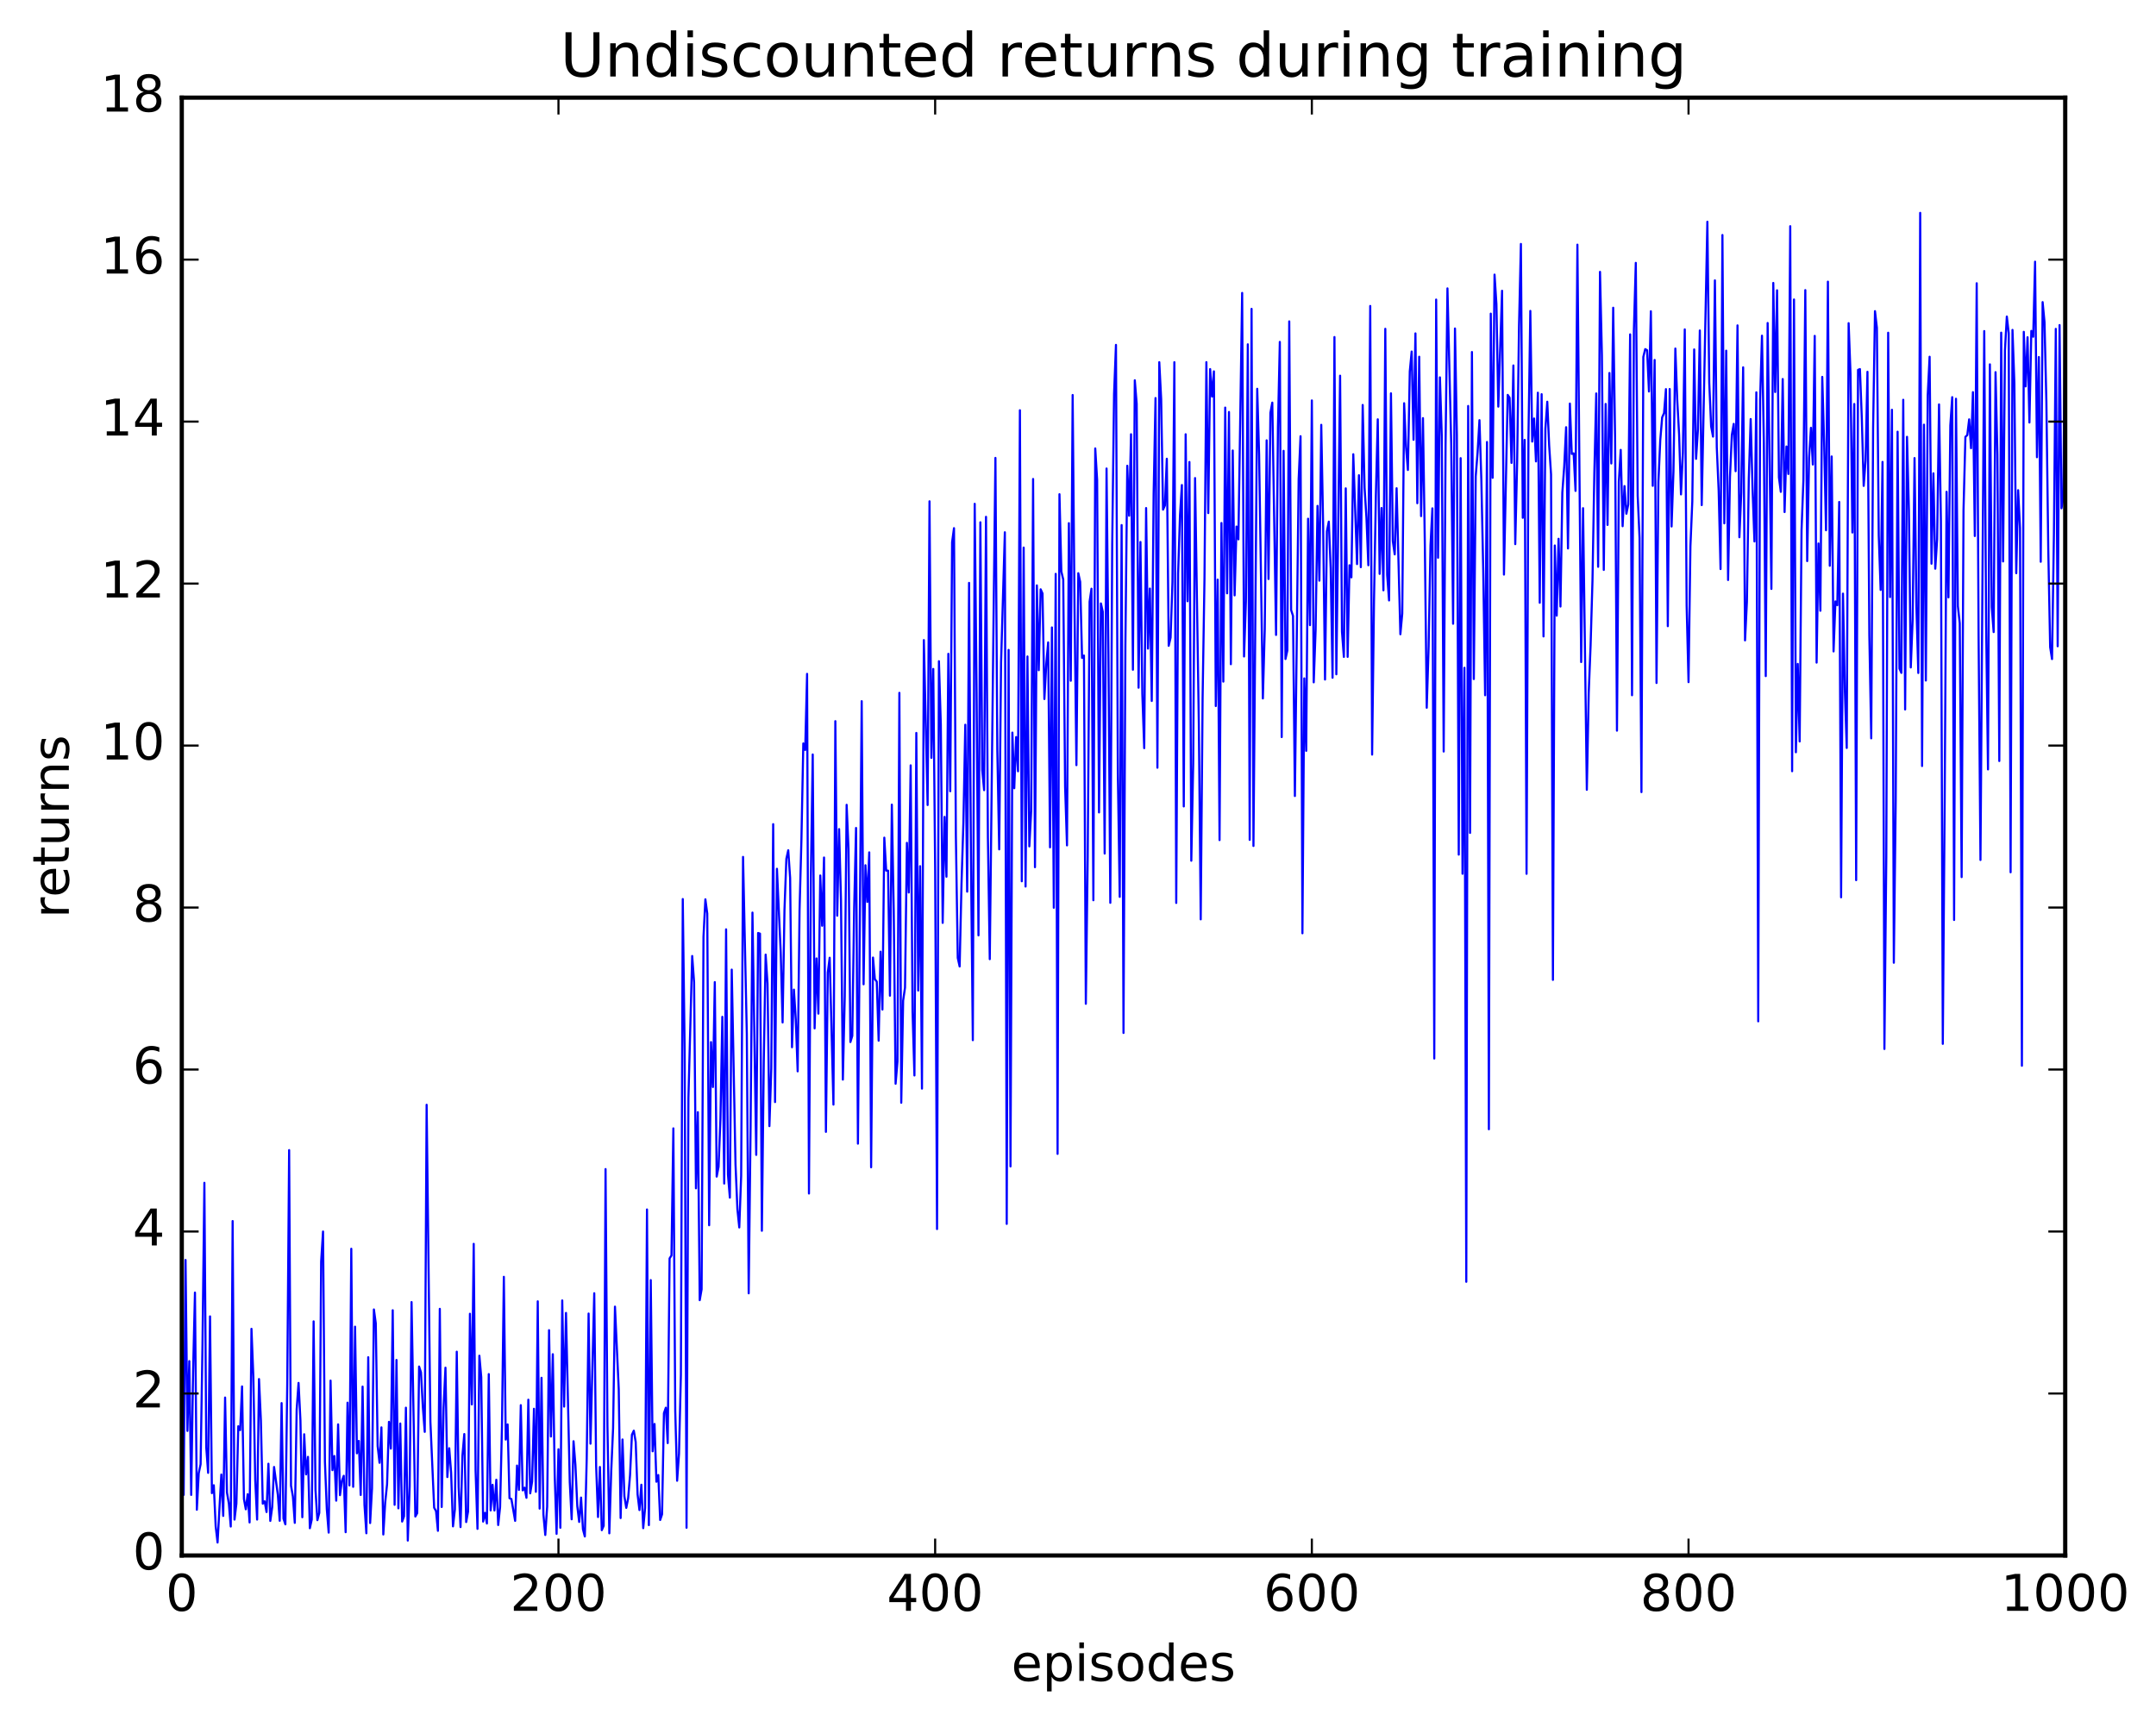 <?xml version="1.0" encoding="utf-8" standalone="no"?>
<!DOCTYPE svg PUBLIC "-//W3C//DTD SVG 1.1//EN"
  "http://www.w3.org/Graphics/SVG/1.1/DTD/svg11.dtd">
<!-- Created with matplotlib (http://matplotlib.org/) -->
<svg height="408pt" version="1.1" viewBox="0 0 511 408" width="511pt" xmlns="http://www.w3.org/2000/svg" xmlns:xlink="http://www.w3.org/1999/xlink">
 <defs>
  <style type="text/css">
*{stroke-linecap:butt;stroke-linejoin:round;stroke-miterlimit:100000;}
  </style>
 </defs>
 <g id="figure_1">
  <g id="patch_1">
   <path d="M 0 408.169 
L 511.954 408.169 
L 511.954 0 
L 0 0 
z
" style="fill:#ffffff;"/>
  </g>
  <g id="axes_1">
   <g id="patch_2">
    <path d="M 43.084 368.742 
L 489.484 368.742 
L 489.484 23.142 
L 43.084 23.142 
z
" style="fill:#ffffff;"/>
   </g>
   <g id="line2d_1">
    <path clip-path="url(#p4f09977ded)" d="M 43.53 354.31 
L 43.977 298.693 
L 44.423 339.217 
L 44.869 322.664 
L 45.316 354.385 
L 45.762 325.236 
L 46.209 306.419 
L 46.655 357.897 
L 47.101 349.248 
L 47.548 347.108 
L 47.994 318.725 
L 48.441 280.399 
L 48.887 343.127 
L 49.333 349.157 
L 49.78 312.063 
L 50.226 353.965 
L 50.673 352.096 
L 51.119 361.821 
L 51.565 365.672 
L 52.458 349.555 
L 52.905 359.363 
L 53.351 331.303 
L 53.797 353.816 
L 54.244 356.453 
L 54.69 361.881 
L 55.137 289.466 
L 55.583 360.235 
L 56.029 356.452 
L 56.476 338.11 
L 56.922 339.024 
L 57.369 328.664 
L 57.815 355.346 
L 58.261 357.794 
L 58.708 354.214 
L 59.154 360.911 
L 59.601 315.009 
L 60.047 326.412 
L 60.493 350.848 
L 60.94 360.228 
L 61.386 326.921 
L 61.833 336.712 
L 62.279 356.459 
L 62.725 355.895 
L 63.172 358.445 
L 63.618 346.995 
L 64.065 360.549 
L 64.511 357.306 
L 64.957 347.764 
L 65.85 354.344 
L 66.297 360.517 
L 66.743 332.62 
L 67.189 360.007 
L 67.636 361.359 
L 68.082 328.206 
L 68.529 272.644 
L 68.975 352.199 
L 69.421 354.747 
L 69.868 361.01 
L 70.314 334.144 
L 70.761 327.838 
L 71.207 336.74 
L 71.653 359.679 
L 72.1 340.009 
L 72.546 349.523 
L 72.993 345.365 
L 73.439 362.282 
L 73.885 360.231 
L 74.332 313.245 
L 74.778 353.201 
L 75.225 360.374 
L 75.671 358.652 
L 76.117 299.05 
L 76.564 291.947 
L 77.01 346.536 
L 77.457 357.769 
L 77.903 363.321 
L 78.349 327.282 
L 78.796 348.515 
L 79.242 345.158 
L 79.689 355.748 
L 80.135 337.662 
L 80.581 354.443 
L 81.028 351.054 
L 81.474 349.853 
L 81.921 363.223 
L 82.367 332.521 
L 82.813 352.136 
L 83.26 296.031 
L 83.706 352.468 
L 84.153 314.503 
L 84.599 344.521 
L 85.045 341.586 
L 85.492 354.396 
L 85.938 328.706 
L 86.385 356.741 
L 86.831 363.479 
L 87.277 321.747 
L 87.724 361.052 
L 88.17 352.849 
L 88.617 310.42 
L 89.063 313.682 
L 89.509 342.826 
L 89.956 346.771 
L 90.402 338.373 
L 90.849 363.766 
L 91.295 356.213 
L 91.741 351.854 
L 92.188 337.064 
L 92.634 343.402 
L 93.081 310.608 
L 93.527 356.733 
L 93.973 322.394 
L 94.42 357.567 
L 94.866 337.456 
L 95.313 360.701 
L 95.759 359.457 
L 96.205 333.709 
L 96.652 365.208 
L 97.098 352.323 
L 97.545 308.675 
L 98.437 359.51 
L 98.884 358.707 
L 99.33 323.95 
L 99.777 325.331 
L 100.223 333.622 
L 100.669 339.44 
L 101.116 261.899 
L 102.009 337.038 
L 102.901 357.422 
L 103.348 358.222 
L 103.794 362.897 
L 104.241 310.276 
L 104.687 357.248 
L 105.133 333.764 
L 105.58 324.221 
L 106.026 350.151 
L 106.473 343.319 
L 106.919 349.061 
L 107.365 361.843 
L 107.812 357.84 
L 108.258 320.436 
L 108.705 352.45 
L 109.151 362.011 
L 109.597 345.144 
L 110.044 339.954 
L 110.49 360.82 
L 110.937 358.341 
L 111.383 311.445 
L 111.829 332.926 
L 112.276 294.87 
L 112.722 348.63 
L 113.169 362.434 
L 113.615 321.386 
L 114.061 326.471 
L 114.508 360.709 
L 114.954 358.638 
L 115.401 361.16 
L 115.847 325.747 
L 116.293 358.058 
L 116.74 351.982 
L 117.186 358.076 
L 117.633 350.79 
L 118.079 361.523 
L 118.525 357.281 
L 118.972 338.238 
L 119.418 302.688 
L 119.865 341.265 
L 120.311 337.676 
L 120.757 355.169 
L 121.204 355.357 
L 122.097 360.536 
L 122.543 347.428 
L 122.989 353.199 
L 123.436 333.11 
L 123.882 353.303 
L 124.329 352.677 
L 124.775 355.07 
L 125.221 331.816 
L 125.668 354.013 
L 126.114 351.245 
L 126.561 333.965 
L 127.007 353.653 
L 127.453 308.494 
L 127.9 357.634 
L 128.346 326.621 
L 128.793 359.001 
L 129.239 363.884 
L 129.685 357.167 
L 130.132 315.332 
L 130.578 340.544 
L 131.025 321.031 
L 131.471 349.599 
L 131.917 363.62 
L 132.364 343.563 
L 132.81 362.174 
L 133.257 308.283 
L 133.703 333.45 
L 134.149 311.246 
L 135.042 351.346 
L 135.489 360.163 
L 135.935 341.659 
L 136.381 347.279 
L 136.828 357.068 
L 137.274 360.79 
L 137.721 355.015 
L 138.167 362.545 
L 138.613 364.238 
L 139.06 345.718 
L 139.506 311.392 
L 139.953 342.244 
L 140.845 306.574 
L 141.292 347.535 
L 141.738 359.626 
L 142.185 347.764 
L 142.631 362.747 
L 143.077 361.704 
L 143.524 277.144 
L 143.97 337.974 
L 144.417 363.49 
L 144.863 348.852 
L 145.309 338.623 
L 145.756 309.753 
L 146.649 329.319 
L 147.095 359.872 
L 147.541 341.244 
L 147.988 354.706 
L 148.434 357.455 
L 148.881 355.186 
L 149.327 349.713 
L 149.773 340.126 
L 150.22 339.16 
L 150.666 341.836 
L 151.113 354.257 
L 151.559 357.976 
L 152.005 351.974 
L 152.452 362.268 
L 152.898 357.452 
L 153.345 286.717 
L 153.791 361.547 
L 154.237 303.461 
L 154.684 344.041 
L 155.13 337.566 
L 155.577 351.259 
L 156.023 349.673 
L 156.469 360.328 
L 156.916 358.984 
L 157.362 335.008 
L 157.809 333.712 
L 158.255 342.101 
L 158.701 298.327 
L 159.148 297.612 
L 159.594 267.493 
L 160.041 334.462 
L 160.487 351.028 
L 160.933 344.625 
L 161.38 325.936 
L 161.826 213.128 
L 162.273 249.186 
L 162.719 362.171 
L 163.165 260.188 
L 164.058 226.63 
L 164.505 232.827 
L 164.951 281.701 
L 165.397 263.651 
L 165.844 308.219 
L 166.29 305.639 
L 166.737 222.083 
L 167.183 213.193 
L 167.629 216.576 
L 168.076 290.458 
L 168.522 247.041 
L 168.969 257.686 
L 169.415 232.82 
L 169.861 278.926 
L 170.308 276.606 
L 170.754 265.25 
L 171.201 241.048 
L 171.647 280.571 
L 172.093 220.309 
L 172.54 278.508 
L 172.986 283.909 
L 173.433 229.858 
L 174.325 276.009 
L 174.772 286.642 
L 175.218 290.983 
L 175.665 278.738 
L 176.111 203.137 
L 177.004 245.106 
L 177.45 306.594 
L 177.897 267.323 
L 178.343 216.34 
L 179.236 273.779 
L 179.682 221.177 
L 180.129 221.332 
L 180.575 291.769 
L 181.021 251.724 
L 181.468 226.303 
L 181.914 233.178 
L 182.361 266.958 
L 182.807 253.275 
L 183.253 195.375 
L 183.7 261.254 
L 184.146 205.956 
L 185.039 225.697 
L 185.485 242.386 
L 185.932 215.713 
L 186.378 203.584 
L 186.825 201.562 
L 187.271 208.141 
L 187.717 248.259 
L 188.164 234.598 
L 188.61 241.748 
L 189.057 253.973 
L 189.503 215.879 
L 189.949 198.986 
L 190.396 176.243 
L 190.842 177.783 
L 191.289 159.75 
L 191.735 282.938 
L 192.181 208.189 
L 192.628 178.857 
L 193.074 243.785 
L 193.521 227.205 
L 193.967 240.292 
L 194.413 207.547 
L 194.86 219.459 
L 195.306 203.282 
L 195.753 268.318 
L 196.199 230.548 
L 196.645 227.041 
L 197.538 261.857 
L 197.985 170.96 
L 198.431 217.075 
L 198.877 196.547 
L 199.324 213.343 
L 199.77 255.93 
L 200.217 236.173 
L 200.663 190.791 
L 201.109 201.243 
L 201.556 247.03 
L 202.002 245.561 
L 202.449 215.247 
L 202.895 196.275 
L 203.341 271.116 
L 204.234 166.224 
L 204.681 233.337 
L 205.127 205.116 
L 205.573 213.815 
L 206.02 202.061 
L 206.466 276.713 
L 206.913 226.999 
L 207.359 232.126 
L 207.805 232.706 
L 208.252 246.701 
L 208.698 225.606 
L 209.145 239.328 
L 209.591 198.575 
L 210.037 206.38 
L 210.484 206.397 
L 210.93 236.037 
L 211.377 190.749 
L 211.823 215.731 
L 212.269 256.912 
L 212.716 251.609 
L 213.162 164.249 
L 213.609 261.419 
L 214.055 237.22 
L 214.501 234.119 
L 214.948 199.808 
L 215.394 211.576 
L 215.841 181.433 
L 216.287 239.799 
L 216.733 254.951 
L 217.18 173.751 
L 217.626 234.811 
L 218.073 205.334 
L 218.519 258.067 
L 218.965 151.741 
L 219.858 190.842 
L 220.305 118.841 
L 220.751 179.66 
L 221.197 158.58 
L 221.644 206.08 
L 222.09 291.359 
L 222.537 156.747 
L 222.983 171.747 
L 223.429 218.777 
L 223.876 193.655 
L 224.322 207.83 
L 224.769 154.995 
L 225.215 187.572 
L 225.661 128.529 
L 226.108 125.206 
L 226.554 198.149 
L 227.001 227.087 
L 227.447 229.111 
L 227.893 209.398 
L 228.34 194.965 
L 228.786 171.807 
L 229.233 211.374 
L 229.679 138.179 
L 230.125 203.006 
L 230.572 246.582 
L 231.018 119.436 
L 231.465 164.161 
L 231.911 221.74 
L 232.357 123.817 
L 232.804 182.541 
L 233.25 187.317 
L 233.697 122.517 
L 234.143 198.452 
L 234.589 227.378 
L 235.482 146.795 
L 235.929 108.552 
L 236.375 177.724 
L 236.821 201.351 
L 237.268 157.038 
L 238.161 126.182 
L 238.607 290.139 
L 239.053 154.066 
L 239.5 276.515 
L 239.946 173.67 
L 240.393 186.862 
L 240.839 174.73 
L 241.285 182.84 
L 241.732 97.255 
L 242.178 208.917 
L 242.625 129.812 
L 243.071 210.162 
L 243.517 155.622 
L 243.964 200.645 
L 244.41 192.182 
L 244.857 113.547 
L 245.303 205.576 
L 245.749 138.776 
L 246.196 158.883 
L 246.642 139.699 
L 247.089 140.693 
L 247.535 165.711 
L 247.981 157.426 
L 248.428 152.287 
L 248.874 200.87 
L 249.321 148.74 
L 249.767 215.192 
L 250.213 136.041 
L 250.66 273.538 
L 251.106 117.159 
L 251.553 135.479 
L 251.999 137.371 
L 252.445 186.495 
L 252.892 200.405 
L 253.338 124.022 
L 253.785 161.378 
L 254.231 93.638 
L 254.677 144.035 
L 255.124 181.385 
L 255.57 135.882 
L 256.017 137.929 
L 256.463 155.963 
L 256.909 155.404 
L 257.356 237.959 
L 257.802 203.089 
L 258.249 142.651 
L 258.695 139.555 
L 259.141 213.412 
L 259.588 106.311 
L 260.034 113.798 
L 260.481 192.594 
L 260.927 143.05 
L 261.373 145.022 
L 261.82 202.34 
L 262.266 111.067 
L 262.713 154.951 
L 263.159 214.018 
L 263.605 129.138 
L 264.052 93.327 
L 264.498 81.758 
L 264.945 183.439 
L 265.391 212.606 
L 265.837 124.474 
L 266.284 244.872 
L 266.73 153.097 
L 267.177 110.415 
L 267.623 122.259 
L 268.069 102.941 
L 268.516 158.767 
L 268.962 90.148 
L 269.409 95.702 
L 269.855 163.024 
L 270.301 128.488 
L 270.748 164.472 
L 271.194 177.357 
L 271.641 120.438 
L 272.087 153.76 
L 272.533 139.522 
L 272.98 166.167 
L 273.426 117.097 
L 273.873 94.362 
L 274.319 181.994 
L 274.765 85.856 
L 275.212 94.628 
L 275.658 120.811 
L 276.105 119.809 
L 276.551 108.75 
L 276.997 153.093 
L 277.444 151.154 
L 277.89 137.954 
L 278.337 85.86 
L 278.783 214.052 
L 279.229 135.928 
L 279.676 122.136 
L 280.122 114.981 
L 280.569 191.171 
L 281.015 102.946 
L 281.461 142.527 
L 281.908 109.519 
L 282.354 204.045 
L 282.801 181.068 
L 283.247 113.332 
L 284.14 171.508 
L 284.586 217.94 
L 285.033 165.452 
L 285.479 137.077 
L 285.925 85.853 
L 286.372 121.635 
L 286.818 87.495 
L 287.265 94.012 
L 287.711 88.035 
L 288.157 167.374 
L 288.604 137.407 
L 289.05 199.154 
L 289.497 123.986 
L 289.943 161.583 
L 290.389 96.625 
L 290.836 140.655 
L 291.282 97.668 
L 291.729 157.454 
L 292.175 106.797 
L 292.621 141.138 
L 293.068 124.818 
L 293.514 127.863 
L 294.407 69.44 
L 294.853 155.624 
L 295.3 142.468 
L 295.746 81.626 
L 296.193 199.103 
L 296.639 73.215 
L 297.085 200.546 
L 297.978 92.168 
L 298.425 107.781 
L 299.317 165.576 
L 299.764 149.122 
L 300.21 104.385 
L 300.657 137.262 
L 301.103 97.867 
L 301.549 95.445 
L 302.442 150.518 
L 302.889 101.325 
L 303.335 81.055 
L 303.781 174.73 
L 304.228 106.876 
L 304.674 156.229 
L 305.121 154.192 
L 305.567 76.187 
L 306.013 144.617 
L 306.46 146.01 
L 306.906 188.704 
L 307.799 113.548 
L 308.245 103.408 
L 308.692 221.245 
L 309.138 160.817 
L 309.585 177.995 
L 310.031 122.971 
L 310.477 148.2 
L 310.924 94.926 
L 311.37 161.754 
L 311.817 149.32 
L 312.263 119.928 
L 312.709 137.653 
L 313.156 100.712 
L 313.602 124.742 
L 314.049 161.089 
L 314.495 125.941 
L 314.941 123.658 
L 315.388 134.688 
L 315.834 160.664 
L 316.281 79.899 
L 316.727 159.848 
L 317.62 89.063 
L 318.066 149.75 
L 318.513 155.725 
L 318.959 115.767 
L 319.405 155.715 
L 319.852 133.994 
L 320.298 136.87 
L 320.745 107.68 
L 321.637 133.723 
L 322.084 112.659 
L 322.53 134.452 
L 322.977 96.002 
L 323.423 115.652 
L 323.869 122.784 
L 324.316 133.998 
L 324.762 72.532 
L 325.209 178.884 
L 325.655 142.507 
L 326.101 117.363 
L 326.548 99.405 
L 326.994 136.044 
L 327.441 120.431 
L 327.887 139.937 
L 328.333 77.947 
L 328.78 136.311 
L 329.226 142.341 
L 329.673 93.245 
L 330.119 128.286 
L 330.565 131.423 
L 331.012 115.742 
L 331.905 150.358 
L 332.351 145.465 
L 332.797 95.587 
L 333.244 105.962 
L 333.69 111.411 
L 334.137 88.051 
L 334.583 83.337 
L 335.029 104.258 
L 335.476 79.035 
L 335.922 119.292 
L 336.369 84.567 
L 336.815 122.346 
L 337.261 99.117 
L 337.708 129.232 
L 338.154 167.777 
L 338.601 153.336 
L 339.047 129.329 
L 339.493 120.509 
L 339.94 250.933 
L 340.386 71.018 
L 340.833 132.217 
L 341.279 89.459 
L 341.725 103.519 
L 342.172 178.156 
L 342.618 105.432 
L 343.065 68.366 
L 343.957 105.222 
L 344.404 147.866 
L 344.85 77.875 
L 345.297 103.068 
L 345.743 202.597 
L 346.189 108.612 
L 346.636 207.134 
L 347.082 158.305 
L 347.529 303.864 
L 347.975 96.24 
L 348.421 197.449 
L 348.868 83.45 
L 349.314 160.978 
L 349.761 112.931 
L 350.207 107.288 
L 350.653 99.603 
L 351.1 113.825 
L 351.546 135.213 
L 351.993 164.815 
L 352.439 104.777 
L 352.885 267.7 
L 353.332 74.353 
L 353.778 113.26 
L 354.225 65.102 
L 354.671 72.094 
L 355.117 96.397 
L 356.01 68.93 
L 356.457 136.21 
L 357.349 93.614 
L 357.796 94.294 
L 358.242 109.736 
L 358.689 86.638 
L 359.135 128.993 
L 359.581 109.651 
L 360.028 77.275 
L 360.474 57.832 
L 360.921 122.749 
L 361.367 104.283 
L 361.813 207.148 
L 362.26 103.975 
L 362.706 73.704 
L 363.153 104.681 
L 363.599 99.207 
L 364.045 109.381 
L 364.492 93.097 
L 364.938 142.885 
L 365.385 93.447 
L 365.831 150.873 
L 366.277 101.675 
L 366.724 95.235 
L 367.17 105.575 
L 367.617 112.462 
L 368.063 232.292 
L 368.509 129.316 
L 368.956 145.943 
L 369.402 127.726 
L 369.849 143.785 
L 370.295 116.749 
L 370.741 110.537 
L 371.188 101.275 
L 371.634 130.018 
L 372.081 95.67 
L 372.527 107.61 
L 372.973 107.467 
L 373.42 116.372 
L 373.866 58 
L 374.759 156.944 
L 375.205 120.469 
L 376.098 187.228 
L 376.545 164.302 
L 376.991 153.016 
L 377.437 137.682 
L 377.884 111.924 
L 378.33 93.271 
L 378.777 134.367 
L 379.223 64.448 
L 379.669 84.149 
L 380.116 135.1 
L 380.562 95.761 
L 381.009 124.437 
L 381.455 88.424 
L 381.901 109.872 
L 382.348 72.954 
L 382.794 103.884 
L 383.241 173.213 
L 383.687 114.207 
L 384.133 106.65 
L 384.58 124.742 
L 385.026 115.229 
L 385.473 121.784 
L 385.919 119.586 
L 386.365 79.268 
L 386.812 164.813 
L 387.258 78.174 
L 387.705 62.318 
L 388.151 117.48 
L 388.597 127.562 
L 389.044 187.78 
L 389.49 84.609 
L 389.937 82.762 
L 390.383 83.025 
L 390.829 92.812 
L 391.276 73.79 
L 391.722 115.171 
L 392.169 85.33 
L 392.615 161.905 
L 393.061 114.254 
L 393.508 104.271 
L 393.954 98.951 
L 394.401 97.923 
L 394.847 92.247 
L 395.293 148.44 
L 395.74 92.217 
L 396.186 124.809 
L 396.633 111.695 
L 397.079 82.629 
L 397.525 94.791 
L 397.972 103.066 
L 398.418 117.2 
L 398.865 107.281 
L 399.311 78.086 
L 399.757 143.602 
L 400.204 161.705 
L 400.65 129.513 
L 401.097 118.894 
L 401.543 82.837 
L 401.989 108.773 
L 402.436 101.846 
L 402.882 78.342 
L 403.329 119.739 
L 404.668 52.565 
L 405.114 90.74 
L 405.561 101.087 
L 406.007 103.505 
L 406.453 66.466 
L 406.9 106.018 
L 407.346 116.306 
L 407.793 134.899 
L 408.239 55.711 
L 408.685 124.063 
L 409.132 83.132 
L 409.578 137.494 
L 410.025 113.076 
L 410.471 103.106 
L 410.917 100.481 
L 411.364 111.701 
L 411.81 77.136 
L 412.257 127.361 
L 412.703 116.837 
L 413.149 87.081 
L 413.596 151.806 
L 414.042 142.653 
L 414.489 113.344 
L 414.935 99.336 
L 415.381 115.962 
L 415.828 128.357 
L 416.274 93.004 
L 416.721 242.119 
L 417.167 94.762 
L 417.613 79.579 
L 418.06 105.084 
L 418.506 160.278 
L 418.953 76.57 
L 419.845 139.61 
L 420.292 67.076 
L 420.738 92.929 
L 421.185 68.818 
L 421.631 113.155 
L 422.077 116.599 
L 422.524 89.853 
L 422.97 121.387 
L 423.417 105.851 
L 423.863 112.363 
L 424.309 53.623 
L 424.756 182.826 
L 425.202 70.996 
L 425.649 178.332 
L 426.095 157.392 
L 426.541 175.773 
L 426.988 125.718 
L 427.434 113.784 
L 427.881 68.771 
L 428.327 133.014 
L 428.773 108.497 
L 429.22 101.419 
L 429.666 110.118 
L 430.113 79.626 
L 430.559 157.079 
L 431.005 128.835 
L 431.452 144.786 
L 431.898 89.347 
L 432.345 104.948 
L 432.791 125.701 
L 433.237 66.771 
L 433.684 134.121 
L 434.13 108.21 
L 434.577 154.426 
L 435.023 142.568 
L 435.469 143.478 
L 435.916 118.996 
L 436.362 212.715 
L 436.809 140.724 
L 437.255 163.662 
L 437.701 177.311 
L 438.148 76.613 
L 438.594 88.549 
L 439.041 126.237 
L 439.487 95.767 
L 439.933 208.651 
L 440.38 87.681 
L 440.826 87.496 
L 441.273 99.192 
L 441.719 115.185 
L 442.165 109.193 
L 442.612 88.137 
L 443.058 150.633 
L 443.505 175.03 
L 443.951 101.413 
L 444.397 73.76 
L 444.844 77.678 
L 445.29 126.944 
L 445.737 139.851 
L 446.183 109.505 
L 446.629 248.67 
L 447.076 203.194 
L 447.522 78.879 
L 447.969 141.547 
L 448.415 97.141 
L 448.861 228.227 
L 449.308 189.828 
L 449.754 102.342 
L 450.201 158.489 
L 450.647 159.516 
L 451.093 94.772 
L 451.54 168.187 
L 451.986 103.554 
L 452.433 120.911 
L 452.879 158.223 
L 453.325 146.846 
L 453.772 108.591 
L 454.218 143.883 
L 454.665 159.537 
L 455.111 50.459 
L 455.557 181.593 
L 456.004 100.672 
L 456.45 161.323 
L 456.897 93.704 
L 457.343 84.572 
L 457.789 133.632 
L 458.236 112.206 
L 458.682 134.814 
L 459.129 127.831 
L 459.575 95.87 
L 460.021 123.579 
L 460.468 247.457 
L 460.914 189.925 
L 461.361 116.588 
L 461.807 141.62 
L 462.253 100.853 
L 462.7 94.149 
L 463.146 218.089 
L 463.593 94.53 
L 464.039 143.679 
L 464.485 147.747 
L 464.932 207.925 
L 465.378 120.929 
L 465.825 103.563 
L 466.271 103.15 
L 466.717 99.411 
L 467.164 106.256 
L 467.61 92.964 
L 468.057 127.072 
L 468.503 67.148 
L 468.949 150.657 
L 469.396 203.866 
L 470.289 78.484 
L 470.735 147.999 
L 471.181 182.394 
L 471.628 86.373 
L 472.074 143.918 
L 472.521 149.842 
L 472.967 88.223 
L 473.413 107.736 
L 473.86 180.408 
L 474.306 78.862 
L 474.753 133.099 
L 475.199 83.042 
L 475.645 75.04 
L 476.092 78.972 
L 476.538 206.783 
L 476.985 78.208 
L 477.431 90.811 
L 477.877 135.884 
L 478.324 116.204 
L 478.77 125.22 
L 479.217 252.645 
L 479.663 78.665 
L 480.109 91.601 
L 480.556 79.951 
L 481.002 100.161 
L 481.449 78.444 
L 481.895 79.831 
L 482.341 62.038 
L 482.788 108.39 
L 483.234 84.639 
L 483.681 133.172 
L 484.127 71.618 
L 484.573 76.322 
L 485.02 95.265 
L 485.466 130.105 
L 485.913 153.413 
L 486.359 156.24 
L 486.805 126.645 
L 487.252 77.962 
L 487.698 153.201 
L 488.145 77.063 
L 488.591 120.498 
L 489.037 118.15 
L 489.484 65.891 
L 489.484 65.891 
" style="fill:none;stroke:#0000ff;stroke-linecap:square;stroke-width:0.5;"/>
   </g>
   <g id="line2d_2">
    <path clip-path="url(#p4f09977ded)" d="M 489.484 368.742 
L 489.484 23.142 
" style="fill:none;stroke:#008000;stroke-dasharray:1,3;stroke-dashoffset:0.0;stroke-width:0.5;"/>
   </g>
   <g id="patch_3">
    <path d="M 43.084 23.142 
L 489.484 23.142 
" style="fill:none;stroke:#000000;stroke-linecap:square;stroke-linejoin:miter;"/>
   </g>
   <g id="patch_4">
    <path d="M 43.084 368.742 
L 43.084 23.142 
" style="fill:none;stroke:#000000;stroke-linecap:square;stroke-linejoin:miter;"/>
   </g>
   <g id="patch_5">
    <path d="M 489.484 368.742 
L 489.484 23.142 
" style="fill:none;stroke:#000000;stroke-linecap:square;stroke-linejoin:miter;"/>
   </g>
   <g id="patch_6">
    <path d="M 43.084 368.742 
L 489.484 368.742 
" style="fill:none;stroke:#000000;stroke-linecap:square;stroke-linejoin:miter;"/>
   </g>
   <g id="matplotlib.axis_1">
    <g id="xtick_1">
     <g id="line2d_3">
      <defs>
       <path d="M 0 0 
L 0 -4 
" id="m16afceb8d8" style="stroke:#000000;stroke-width:0.5;"/>
      </defs>
      <g>
       <use style="stroke:#000000;stroke-width:0.5;" x="43.084" xlink:href="#m16afceb8d8" y="368.742"/>
      </g>
     </g>
     <g id="line2d_4">
      <defs>
       <path d="M 0 0 
L 0 4 
" id="medf5805bbc" style="stroke:#000000;stroke-width:0.5;"/>
      </defs>
      <g>
       <use style="stroke:#000000;stroke-width:0.5;" x="43.084" xlink:href="#medf5805bbc" y="23.142"/>
      </g>
     </g>
     <g id="text_1">
      <!-- 0 -->
      <defs>
       <path d="M 31.781 66.406 
Q 24.172 66.406 20.328 58.906 
Q 16.5 51.422 16.5 36.375 
Q 16.5 21.391 20.328 13.891 
Q 24.172 6.391 31.781 6.391 
Q 39.453 6.391 43.281 13.891 
Q 47.125 21.391 47.125 36.375 
Q 47.125 51.422 43.281 58.906 
Q 39.453 66.406 31.781 66.406 
M 31.781 74.219 
Q 44.047 74.219 50.516 64.516 
Q 56.984 54.828 56.984 36.375 
Q 56.984 17.969 50.516 8.266 
Q 44.047 -1.422 31.781 -1.422 
Q 19.531 -1.422 13.062 8.266 
Q 6.594 17.969 6.594 36.375 
Q 6.594 54.828 13.062 64.516 
Q 19.531 74.219 31.781 74.219 
" id="BitstreamVeraSans-Roman-30"/>
      </defs>
      <g transform="translate(39.266 381.86)scale(0.12 -0.12)">
       <use xlink:href="#BitstreamVeraSans-Roman-30"/>
      </g>
     </g>
    </g>
    <g id="xtick_2">
     <g id="line2d_5">
      <g>
       <use style="stroke:#000000;stroke-width:0.5;" x="132.364" xlink:href="#m16afceb8d8" y="368.742"/>
      </g>
     </g>
     <g id="line2d_6">
      <g>
       <use style="stroke:#000000;stroke-width:0.5;" x="132.364" xlink:href="#medf5805bbc" y="23.142"/>
      </g>
     </g>
     <g id="text_2">
      <!-- 200 -->
      <defs>
       <path d="M 19.188 8.297 
L 53.609 8.297 
L 53.609 0 
L 7.328 0 
L 7.328 8.297 
Q 12.938 14.109 22.625 23.891 
Q 32.328 33.688 34.812 36.531 
Q 39.547 41.844 41.422 45.531 
Q 43.312 49.219 43.312 52.781 
Q 43.312 58.594 39.234 62.25 
Q 35.156 65.922 28.609 65.922 
Q 23.969 65.922 18.812 64.312 
Q 13.672 62.703 7.812 59.422 
L 7.812 69.391 
Q 13.766 71.781 18.938 73 
Q 24.125 74.219 28.422 74.219 
Q 39.75 74.219 46.484 68.547 
Q 53.219 62.891 53.219 53.422 
Q 53.219 48.922 51.531 44.891 
Q 49.859 40.875 45.406 35.406 
Q 44.188 33.984 37.641 27.219 
Q 31.109 20.453 19.188 8.297 
" id="BitstreamVeraSans-Roman-32"/>
      </defs>
      <g transform="translate(120.911 381.86)scale(0.12 -0.12)">
       <use xlink:href="#BitstreamVeraSans-Roman-32"/>
       <use x="63.623" xlink:href="#BitstreamVeraSans-Roman-30"/>
       <use x="127.246" xlink:href="#BitstreamVeraSans-Roman-30"/>
      </g>
     </g>
    </g>
    <g id="xtick_3">
     <g id="line2d_7">
      <g>
       <use style="stroke:#000000;stroke-width:0.5;" x="221.644" xlink:href="#m16afceb8d8" y="368.742"/>
      </g>
     </g>
     <g id="line2d_8">
      <g>
       <use style="stroke:#000000;stroke-width:0.5;" x="221.644" xlink:href="#medf5805bbc" y="23.142"/>
      </g>
     </g>
     <g id="text_3">
      <!-- 400 -->
      <defs>
       <path d="M 37.797 64.312 
L 12.891 25.391 
L 37.797 25.391 
z
M 35.203 72.906 
L 47.609 72.906 
L 47.609 25.391 
L 58.016 25.391 
L 58.016 17.188 
L 47.609 17.188 
L 47.609 0 
L 37.797 0 
L 37.797 17.188 
L 4.891 17.188 
L 4.891 26.703 
z
" id="BitstreamVeraSans-Roman-34"/>
      </defs>
      <g transform="translate(210.191 381.86)scale(0.12 -0.12)">
       <use xlink:href="#BitstreamVeraSans-Roman-34"/>
       <use x="63.623" xlink:href="#BitstreamVeraSans-Roman-30"/>
       <use x="127.246" xlink:href="#BitstreamVeraSans-Roman-30"/>
      </g>
     </g>
    </g>
    <g id="xtick_4">
     <g id="line2d_9">
      <g>
       <use style="stroke:#000000;stroke-width:0.5;" x="310.924" xlink:href="#m16afceb8d8" y="368.742"/>
      </g>
     </g>
     <g id="line2d_10">
      <g>
       <use style="stroke:#000000;stroke-width:0.5;" x="310.924" xlink:href="#medf5805bbc" y="23.142"/>
      </g>
     </g>
     <g id="text_4">
      <!-- 600 -->
      <defs>
       <path d="M 33.016 40.375 
Q 26.375 40.375 22.484 35.828 
Q 18.609 31.297 18.609 23.391 
Q 18.609 15.531 22.484 10.953 
Q 26.375 6.391 33.016 6.391 
Q 39.656 6.391 43.531 10.953 
Q 47.406 15.531 47.406 23.391 
Q 47.406 31.297 43.531 35.828 
Q 39.656 40.375 33.016 40.375 
M 52.594 71.297 
L 52.594 62.312 
Q 48.875 64.062 45.094 64.984 
Q 41.312 65.922 37.594 65.922 
Q 27.828 65.922 22.672 59.328 
Q 17.531 52.734 16.797 39.406 
Q 19.672 43.656 24.016 45.922 
Q 28.375 48.188 33.594 48.188 
Q 44.578 48.188 50.953 41.516 
Q 57.328 34.859 57.328 23.391 
Q 57.328 12.156 50.688 5.359 
Q 44.047 -1.422 33.016 -1.422 
Q 20.359 -1.422 13.672 8.266 
Q 6.984 17.969 6.984 36.375 
Q 6.984 53.656 15.188 63.938 
Q 23.391 74.219 37.203 74.219 
Q 40.922 74.219 44.703 73.484 
Q 48.484 72.75 52.594 71.297 
" id="BitstreamVeraSans-Roman-36"/>
      </defs>
      <g transform="translate(299.471 381.86)scale(0.12 -0.12)">
       <use xlink:href="#BitstreamVeraSans-Roman-36"/>
       <use x="63.623" xlink:href="#BitstreamVeraSans-Roman-30"/>
       <use x="127.246" xlink:href="#BitstreamVeraSans-Roman-30"/>
      </g>
     </g>
    </g>
    <g id="xtick_5">
     <g id="line2d_11">
      <g>
       <use style="stroke:#000000;stroke-width:0.5;" x="400.204" xlink:href="#m16afceb8d8" y="368.742"/>
      </g>
     </g>
     <g id="line2d_12">
      <g>
       <use style="stroke:#000000;stroke-width:0.5;" x="400.204" xlink:href="#medf5805bbc" y="23.142"/>
      </g>
     </g>
     <g id="text_5">
      <!-- 800 -->
      <defs>
       <path d="M 31.781 34.625 
Q 24.75 34.625 20.719 30.859 
Q 16.703 27.094 16.703 20.516 
Q 16.703 13.922 20.719 10.156 
Q 24.75 6.391 31.781 6.391 
Q 38.812 6.391 42.859 10.172 
Q 46.922 13.969 46.922 20.516 
Q 46.922 27.094 42.891 30.859 
Q 38.875 34.625 31.781 34.625 
M 21.922 38.812 
Q 15.578 40.375 12.031 44.719 
Q 8.5 49.078 8.5 55.328 
Q 8.5 64.062 14.719 69.141 
Q 20.953 74.219 31.781 74.219 
Q 42.672 74.219 48.875 69.141 
Q 55.078 64.062 55.078 55.328 
Q 55.078 49.078 51.531 44.719 
Q 48 40.375 41.703 38.812 
Q 48.828 37.156 52.797 32.312 
Q 56.781 27.484 56.781 20.516 
Q 56.781 9.906 50.312 4.234 
Q 43.844 -1.422 31.781 -1.422 
Q 19.734 -1.422 13.25 4.234 
Q 6.781 9.906 6.781 20.516 
Q 6.781 27.484 10.781 32.312 
Q 14.797 37.156 21.922 38.812 
M 18.312 54.391 
Q 18.312 48.734 21.844 45.562 
Q 25.391 42.391 31.781 42.391 
Q 38.141 42.391 41.719 45.562 
Q 45.312 48.734 45.312 54.391 
Q 45.312 60.062 41.719 63.234 
Q 38.141 66.406 31.781 66.406 
Q 25.391 66.406 21.844 63.234 
Q 18.312 60.062 18.312 54.391 
" id="BitstreamVeraSans-Roman-38"/>
      </defs>
      <g transform="translate(388.751 381.86)scale(0.12 -0.12)">
       <use xlink:href="#BitstreamVeraSans-Roman-38"/>
       <use x="63.623" xlink:href="#BitstreamVeraSans-Roman-30"/>
       <use x="127.246" xlink:href="#BitstreamVeraSans-Roman-30"/>
      </g>
     </g>
    </g>
    <g id="xtick_6">
     <g id="line2d_13">
      <g>
       <use style="stroke:#000000;stroke-width:0.5;" x="489.484" xlink:href="#m16afceb8d8" y="368.742"/>
      </g>
     </g>
     <g id="line2d_14">
      <g>
       <use style="stroke:#000000;stroke-width:0.5;" x="489.484" xlink:href="#medf5805bbc" y="23.142"/>
      </g>
     </g>
     <g id="text_6">
      <!-- 1000 -->
      <defs>
       <path d="M 12.406 8.297 
L 28.516 8.297 
L 28.516 63.922 
L 10.984 60.406 
L 10.984 69.391 
L 28.422 72.906 
L 38.281 72.906 
L 38.281 8.297 
L 54.391 8.297 
L 54.391 0 
L 12.406 0 
z
" id="BitstreamVeraSans-Roman-31"/>
      </defs>
      <g transform="translate(474.214 381.86)scale(0.12 -0.12)">
       <use xlink:href="#BitstreamVeraSans-Roman-31"/>
       <use x="63.623" xlink:href="#BitstreamVeraSans-Roman-30"/>
       <use x="127.246" xlink:href="#BitstreamVeraSans-Roman-30"/>
       <use x="190.869" xlink:href="#BitstreamVeraSans-Roman-30"/>
      </g>
     </g>
    </g>
    <g id="text_7">
     <!-- episodes -->
     <defs>
      <path d="M 18.109 8.203 
L 18.109 -20.797 
L 9.078 -20.797 
L 9.078 54.688 
L 18.109 54.688 
L 18.109 46.391 
Q 20.953 51.266 25.266 53.625 
Q 29.594 56 35.594 56 
Q 45.562 56 51.781 48.094 
Q 58.016 40.188 58.016 27.297 
Q 58.016 14.406 51.781 6.484 
Q 45.562 -1.422 35.594 -1.422 
Q 29.594 -1.422 25.266 0.953 
Q 20.953 3.328 18.109 8.203 
M 48.688 27.297 
Q 48.688 37.203 44.609 42.844 
Q 40.531 48.484 33.406 48.484 
Q 26.266 48.484 22.188 42.844 
Q 18.109 37.203 18.109 27.297 
Q 18.109 17.391 22.188 11.75 
Q 26.266 6.109 33.406 6.109 
Q 40.531 6.109 44.609 11.75 
Q 48.688 17.391 48.688 27.297 
" id="BitstreamVeraSans-Roman-70"/>
      <path d="M 9.422 54.688 
L 18.406 54.688 
L 18.406 0 
L 9.422 0 
z
M 9.422 75.984 
L 18.406 75.984 
L 18.406 64.594 
L 9.422 64.594 
z
" id="BitstreamVeraSans-Roman-69"/>
      <path d="M 45.406 46.391 
L 45.406 75.984 
L 54.391 75.984 
L 54.391 0 
L 45.406 0 
L 45.406 8.203 
Q 42.578 3.328 38.25 0.953 
Q 33.938 -1.422 27.875 -1.422 
Q 17.969 -1.422 11.734 6.484 
Q 5.516 14.406 5.516 27.297 
Q 5.516 40.188 11.734 48.094 
Q 17.969 56 27.875 56 
Q 33.938 56 38.25 53.625 
Q 42.578 51.266 45.406 46.391 
M 14.797 27.297 
Q 14.797 17.391 18.875 11.75 
Q 22.953 6.109 30.078 6.109 
Q 37.203 6.109 41.297 11.75 
Q 45.406 17.391 45.406 27.297 
Q 45.406 37.203 41.297 42.844 
Q 37.203 48.484 30.078 48.484 
Q 22.953 48.484 18.875 42.844 
Q 14.797 37.203 14.797 27.297 
" id="BitstreamVeraSans-Roman-64"/>
      <path d="M 56.203 29.594 
L 56.203 25.203 
L 14.891 25.203 
Q 15.484 15.922 20.484 11.062 
Q 25.484 6.203 34.422 6.203 
Q 39.594 6.203 44.453 7.469 
Q 49.312 8.734 54.109 11.281 
L 54.109 2.781 
Q 49.266 0.734 44.188 -0.344 
Q 39.109 -1.422 33.891 -1.422 
Q 20.797 -1.422 13.156 6.188 
Q 5.516 13.812 5.516 26.812 
Q 5.516 40.234 12.766 48.109 
Q 20.016 56 32.328 56 
Q 43.359 56 49.781 48.891 
Q 56.203 41.797 56.203 29.594 
M 47.219 32.234 
Q 47.125 39.594 43.094 43.984 
Q 39.062 48.391 32.422 48.391 
Q 24.906 48.391 20.391 44.141 
Q 15.875 39.891 15.188 32.172 
z
" id="BitstreamVeraSans-Roman-65"/>
      <path d="M 30.609 48.391 
Q 23.391 48.391 19.188 42.75 
Q 14.984 37.109 14.984 27.297 
Q 14.984 17.484 19.156 11.844 
Q 23.344 6.203 30.609 6.203 
Q 37.797 6.203 41.984 11.859 
Q 46.188 17.531 46.188 27.297 
Q 46.188 37.016 41.984 42.703 
Q 37.797 48.391 30.609 48.391 
M 30.609 56 
Q 42.328 56 49.016 48.375 
Q 55.719 40.766 55.719 27.297 
Q 55.719 13.875 49.016 6.219 
Q 42.328 -1.422 30.609 -1.422 
Q 18.844 -1.422 12.172 6.219 
Q 5.516 13.875 5.516 27.297 
Q 5.516 40.766 12.172 48.375 
Q 18.844 56 30.609 56 
" id="BitstreamVeraSans-Roman-6f"/>
      <path d="M 44.281 53.078 
L 44.281 44.578 
Q 40.484 46.531 36.375 47.5 
Q 32.281 48.484 27.875 48.484 
Q 21.188 48.484 17.844 46.438 
Q 14.5 44.391 14.5 40.281 
Q 14.5 37.156 16.891 35.375 
Q 19.281 33.594 26.516 31.984 
L 29.594 31.297 
Q 39.156 29.25 43.188 25.516 
Q 47.219 21.781 47.219 15.094 
Q 47.219 7.469 41.188 3.016 
Q 35.156 -1.422 24.609 -1.422 
Q 20.219 -1.422 15.453 -0.562 
Q 10.688 0.297 5.422 2 
L 5.422 11.281 
Q 10.406 8.688 15.234 7.391 
Q 20.062 6.109 24.812 6.109 
Q 31.156 6.109 34.562 8.281 
Q 37.984 10.453 37.984 14.406 
Q 37.984 18.062 35.516 20.016 
Q 33.062 21.969 24.703 23.781 
L 21.578 24.516 
Q 13.234 26.266 9.516 29.906 
Q 5.812 33.547 5.812 39.891 
Q 5.812 47.609 11.281 51.797 
Q 16.75 56 26.812 56 
Q 31.781 56 36.172 55.266 
Q 40.578 54.547 44.281 53.078 
" id="BitstreamVeraSans-Roman-73"/>
     </defs>
     <g transform="translate(239.692 398.474)scale(0.12 -0.12)">
      <use xlink:href="#BitstreamVeraSans-Roman-65"/>
      <use x="61.523" xlink:href="#BitstreamVeraSans-Roman-70"/>
      <use x="125.0" xlink:href="#BitstreamVeraSans-Roman-69"/>
      <use x="152.783" xlink:href="#BitstreamVeraSans-Roman-73"/>
      <use x="204.883" xlink:href="#BitstreamVeraSans-Roman-6f"/>
      <use x="266.064" xlink:href="#BitstreamVeraSans-Roman-64"/>
      <use x="329.541" xlink:href="#BitstreamVeraSans-Roman-65"/>
      <use x="391.064" xlink:href="#BitstreamVeraSans-Roman-73"/>
     </g>
    </g>
   </g>
   <g id="matplotlib.axis_2">
    <g id="ytick_1">
     <g id="line2d_15">
      <defs>
       <path d="M 0 0 
L 4 0 
" id="m21b07e3b39" style="stroke:#000000;stroke-width:0.5;"/>
      </defs>
      <g>
       <use style="stroke:#000000;stroke-width:0.5;" x="43.084" xlink:href="#m21b07e3b39" y="368.742"/>
      </g>
     </g>
     <g id="line2d_16">
      <defs>
       <path d="M 0 0 
L -4 0 
" id="m647603c04f" style="stroke:#000000;stroke-width:0.5;"/>
      </defs>
      <g>
       <use style="stroke:#000000;stroke-width:0.5;" x="489.484" xlink:href="#m647603c04f" y="368.742"/>
      </g>
     </g>
     <g id="text_8">
      <!-- 0 -->
      <g transform="translate(31.449 372.053)scale(0.12 -0.12)">
       <use xlink:href="#BitstreamVeraSans-Roman-30"/>
      </g>
     </g>
    </g>
    <g id="ytick_2">
     <g id="line2d_17">
      <g>
       <use style="stroke:#000000;stroke-width:0.5;" x="43.084" xlink:href="#m21b07e3b39" y="330.342"/>
      </g>
     </g>
     <g id="line2d_18">
      <g>
       <use style="stroke:#000000;stroke-width:0.5;" x="489.484" xlink:href="#m647603c04f" y="330.342"/>
      </g>
     </g>
     <g id="text_9">
      <!-- 2 -->
      <g transform="translate(31.449 333.653)scale(0.12 -0.12)">
       <use xlink:href="#BitstreamVeraSans-Roman-32"/>
      </g>
     </g>
    </g>
    <g id="ytick_3">
     <g id="line2d_19">
      <g>
       <use style="stroke:#000000;stroke-width:0.5;" x="43.084" xlink:href="#m21b07e3b39" y="291.942"/>
      </g>
     </g>
     <g id="line2d_20">
      <g>
       <use style="stroke:#000000;stroke-width:0.5;" x="489.484" xlink:href="#m647603c04f" y="291.942"/>
      </g>
     </g>
     <g id="text_10">
      <!-- 4 -->
      <g transform="translate(31.449 295.253)scale(0.12 -0.12)">
       <use xlink:href="#BitstreamVeraSans-Roman-34"/>
      </g>
     </g>
    </g>
    <g id="ytick_4">
     <g id="line2d_21">
      <g>
       <use style="stroke:#000000;stroke-width:0.5;" x="43.084" xlink:href="#m21b07e3b39" y="253.542"/>
      </g>
     </g>
     <g id="line2d_22">
      <g>
       <use style="stroke:#000000;stroke-width:0.5;" x="489.484" xlink:href="#m647603c04f" y="253.542"/>
      </g>
     </g>
     <g id="text_11">
      <!-- 6 -->
      <g transform="translate(31.449 256.853)scale(0.12 -0.12)">
       <use xlink:href="#BitstreamVeraSans-Roman-36"/>
      </g>
     </g>
    </g>
    <g id="ytick_5">
     <g id="line2d_23">
      <g>
       <use style="stroke:#000000;stroke-width:0.5;" x="43.084" xlink:href="#m21b07e3b39" y="215.142"/>
      </g>
     </g>
     <g id="line2d_24">
      <g>
       <use style="stroke:#000000;stroke-width:0.5;" x="489.484" xlink:href="#m647603c04f" y="215.142"/>
      </g>
     </g>
     <g id="text_12">
      <!-- 8 -->
      <g transform="translate(31.449 218.453)scale(0.12 -0.12)">
       <use xlink:href="#BitstreamVeraSans-Roman-38"/>
      </g>
     </g>
    </g>
    <g id="ytick_6">
     <g id="line2d_25">
      <g>
       <use style="stroke:#000000;stroke-width:0.5;" x="43.084" xlink:href="#m21b07e3b39" y="176.742"/>
      </g>
     </g>
     <g id="line2d_26">
      <g>
       <use style="stroke:#000000;stroke-width:0.5;" x="489.484" xlink:href="#m647603c04f" y="176.742"/>
      </g>
     </g>
     <g id="text_13">
      <!-- 10 -->
      <g transform="translate(23.814 180.053)scale(0.12 -0.12)">
       <use xlink:href="#BitstreamVeraSans-Roman-31"/>
       <use x="63.623" xlink:href="#BitstreamVeraSans-Roman-30"/>
      </g>
     </g>
    </g>
    <g id="ytick_7">
     <g id="line2d_27">
      <g>
       <use style="stroke:#000000;stroke-width:0.5;" x="43.084" xlink:href="#m21b07e3b39" y="138.342"/>
      </g>
     </g>
     <g id="line2d_28">
      <g>
       <use style="stroke:#000000;stroke-width:0.5;" x="489.484" xlink:href="#m647603c04f" y="138.342"/>
      </g>
     </g>
     <g id="text_14">
      <!-- 12 -->
      <g transform="translate(23.814 141.653)scale(0.12 -0.12)">
       <use xlink:href="#BitstreamVeraSans-Roman-31"/>
       <use x="63.623" xlink:href="#BitstreamVeraSans-Roman-32"/>
      </g>
     </g>
    </g>
    <g id="ytick_8">
     <g id="line2d_29">
      <g>
       <use style="stroke:#000000;stroke-width:0.5;" x="43.084" xlink:href="#m21b07e3b39" y="99.942"/>
      </g>
     </g>
     <g id="line2d_30">
      <g>
       <use style="stroke:#000000;stroke-width:0.5;" x="489.484" xlink:href="#m647603c04f" y="99.942"/>
      </g>
     </g>
     <g id="text_15">
      <!-- 14 -->
      <g transform="translate(23.814 103.253)scale(0.12 -0.12)">
       <use xlink:href="#BitstreamVeraSans-Roman-31"/>
       <use x="63.623" xlink:href="#BitstreamVeraSans-Roman-34"/>
      </g>
     </g>
    </g>
    <g id="ytick_9">
     <g id="line2d_31">
      <g>
       <use style="stroke:#000000;stroke-width:0.5;" x="43.084" xlink:href="#m21b07e3b39" y="61.542"/>
      </g>
     </g>
     <g id="line2d_32">
      <g>
       <use style="stroke:#000000;stroke-width:0.5;" x="489.484" xlink:href="#m647603c04f" y="61.542"/>
      </g>
     </g>
     <g id="text_16">
      <!-- 16 -->
      <g transform="translate(23.814 64.853)scale(0.12 -0.12)">
       <use xlink:href="#BitstreamVeraSans-Roman-31"/>
       <use x="63.623" xlink:href="#BitstreamVeraSans-Roman-36"/>
      </g>
     </g>
    </g>
    <g id="ytick_10">
     <g id="line2d_33">
      <g>
       <use style="stroke:#000000;stroke-width:0.5;" x="43.084" xlink:href="#m21b07e3b39" y="23.142"/>
      </g>
     </g>
     <g id="line2d_34">
      <g>
       <use style="stroke:#000000;stroke-width:0.5;" x="489.484" xlink:href="#m647603c04f" y="23.142"/>
      </g>
     </g>
     <g id="text_17">
      <!-- 18 -->
      <g transform="translate(23.814 26.453)scale(0.12 -0.12)">
       <use xlink:href="#BitstreamVeraSans-Roman-31"/>
       <use x="63.623" xlink:href="#BitstreamVeraSans-Roman-38"/>
      </g>
     </g>
    </g>
    <g id="text_18">
     <!-- returns -->
     <defs>
      <path d="M 41.109 46.297 
Q 39.594 47.172 37.812 47.578 
Q 36.031 48 33.891 48 
Q 26.266 48 22.188 43.047 
Q 18.109 38.094 18.109 28.812 
L 18.109 0 
L 9.078 0 
L 9.078 54.688 
L 18.109 54.688 
L 18.109 46.188 
Q 20.953 51.172 25.484 53.578 
Q 30.031 56 36.531 56 
Q 37.453 56 38.578 55.875 
Q 39.703 55.766 41.062 55.516 
z
" id="BitstreamVeraSans-Roman-72"/>
      <path d="M 8.5 21.578 
L 8.5 54.688 
L 17.484 54.688 
L 17.484 21.922 
Q 17.484 14.156 20.5 10.266 
Q 23.531 6.391 29.594 6.391 
Q 36.859 6.391 41.078 11.031 
Q 45.312 15.672 45.312 23.688 
L 45.312 54.688 
L 54.297 54.688 
L 54.297 0 
L 45.312 0 
L 45.312 8.406 
Q 42.047 3.422 37.719 1 
Q 33.406 -1.422 27.688 -1.422 
Q 18.266 -1.422 13.375 4.438 
Q 8.5 10.297 8.5 21.578 
" id="BitstreamVeraSans-Roman-75"/>
      <path d="M 18.312 70.219 
L 18.312 54.688 
L 36.812 54.688 
L 36.812 47.703 
L 18.312 47.703 
L 18.312 18.016 
Q 18.312 11.328 20.141 9.422 
Q 21.969 7.516 27.594 7.516 
L 36.812 7.516 
L 36.812 0 
L 27.594 0 
Q 17.188 0 13.234 3.875 
Q 9.281 7.766 9.281 18.016 
L 9.281 47.703 
L 2.688 47.703 
L 2.688 54.688 
L 9.281 54.688 
L 9.281 70.219 
z
" id="BitstreamVeraSans-Roman-74"/>
      <path d="M 54.891 33.016 
L 54.891 0 
L 45.906 0 
L 45.906 32.719 
Q 45.906 40.484 42.875 44.328 
Q 39.844 48.188 33.797 48.188 
Q 26.516 48.188 22.312 43.547 
Q 18.109 38.922 18.109 30.906 
L 18.109 0 
L 9.078 0 
L 9.078 54.688 
L 18.109 54.688 
L 18.109 46.188 
Q 21.344 51.125 25.703 53.562 
Q 30.078 56 35.797 56 
Q 45.219 56 50.047 50.172 
Q 54.891 44.344 54.891 33.016 
" id="BitstreamVeraSans-Roman-6e"/>
     </defs>
     <g transform="translate(16.318 217.647)rotate(-90.0)scale(0.12 -0.12)">
      <use xlink:href="#BitstreamVeraSans-Roman-72"/>
      <use x="41.082" xlink:href="#BitstreamVeraSans-Roman-65"/>
      <use x="102.605" xlink:href="#BitstreamVeraSans-Roman-74"/>
      <use x="141.814" xlink:href="#BitstreamVeraSans-Roman-75"/>
      <use x="205.193" xlink:href="#BitstreamVeraSans-Roman-72"/>
      <use x="246.291" xlink:href="#BitstreamVeraSans-Roman-6e"/>
      <use x="309.67" xlink:href="#BitstreamVeraSans-Roman-73"/>
     </g>
    </g>
   </g>
   <g id="text_19">
    <!-- Undiscounted returns during training -->
    <defs>
     <path d="M 48.781 52.594 
L 48.781 44.188 
Q 44.969 46.297 41.141 47.344 
Q 37.312 48.391 33.406 48.391 
Q 24.656 48.391 19.812 42.844 
Q 14.984 37.312 14.984 27.297 
Q 14.984 17.281 19.812 11.734 
Q 24.656 6.203 33.406 6.203 
Q 37.312 6.203 41.141 7.25 
Q 44.969 8.297 48.781 10.406 
L 48.781 2.094 
Q 45.016 0.344 40.984 -0.531 
Q 36.969 -1.422 32.422 -1.422 
Q 20.062 -1.422 12.781 6.344 
Q 5.516 14.109 5.516 27.297 
Q 5.516 40.672 12.859 48.328 
Q 20.219 56 33.016 56 
Q 37.156 56 41.109 55.141 
Q 45.062 54.297 48.781 52.594 
" id="BitstreamVeraSans-Roman-63"/>
     <path id="BitstreamVeraSans-Roman-20"/>
     <path d="M 34.281 27.484 
Q 23.391 27.484 19.188 25 
Q 14.984 22.516 14.984 16.5 
Q 14.984 11.719 18.141 8.906 
Q 21.297 6.109 26.703 6.109 
Q 34.188 6.109 38.703 11.406 
Q 43.219 16.703 43.219 25.484 
L 43.219 27.484 
z
M 52.203 31.203 
L 52.203 0 
L 43.219 0 
L 43.219 8.297 
Q 40.141 3.328 35.547 0.953 
Q 30.953 -1.422 24.312 -1.422 
Q 15.922 -1.422 10.953 3.297 
Q 6 8.016 6 15.922 
Q 6 25.141 12.172 29.828 
Q 18.359 34.516 30.609 34.516 
L 43.219 34.516 
L 43.219 35.406 
Q 43.219 41.609 39.141 45 
Q 35.062 48.391 27.688 48.391 
Q 23 48.391 18.547 47.266 
Q 14.109 46.141 10.016 43.891 
L 10.016 52.203 
Q 14.938 54.109 19.578 55.047 
Q 24.219 56 28.609 56 
Q 40.484 56 46.344 49.844 
Q 52.203 43.703 52.203 31.203 
" id="BitstreamVeraSans-Roman-61"/>
     <path d="M 45.406 27.984 
Q 45.406 37.75 41.375 43.109 
Q 37.359 48.484 30.078 48.484 
Q 22.859 48.484 18.828 43.109 
Q 14.797 37.75 14.797 27.984 
Q 14.797 18.266 18.828 12.891 
Q 22.859 7.516 30.078 7.516 
Q 37.359 7.516 41.375 12.891 
Q 45.406 18.266 45.406 27.984 
M 54.391 6.781 
Q 54.391 -7.172 48.188 -13.984 
Q 42 -20.797 29.203 -20.797 
Q 24.469 -20.797 20.266 -20.094 
Q 16.062 -19.391 12.109 -17.922 
L 12.109 -9.188 
Q 16.062 -11.328 19.922 -12.344 
Q 23.781 -13.375 27.781 -13.375 
Q 36.625 -13.375 41.016 -8.766 
Q 45.406 -4.156 45.406 5.172 
L 45.406 9.625 
Q 42.625 4.781 38.281 2.391 
Q 33.938 0 27.875 0 
Q 17.828 0 11.672 7.656 
Q 5.516 15.328 5.516 27.984 
Q 5.516 40.672 11.672 48.328 
Q 17.828 56 27.875 56 
Q 33.938 56 38.281 53.609 
Q 42.625 51.219 45.406 46.391 
L 45.406 54.688 
L 54.391 54.688 
z
" id="BitstreamVeraSans-Roman-67"/>
     <path d="M 8.688 72.906 
L 18.609 72.906 
L 18.609 28.609 
Q 18.609 16.891 22.844 11.734 
Q 27.094 6.594 36.625 6.594 
Q 46.094 6.594 50.344 11.734 
Q 54.594 16.891 54.594 28.609 
L 54.594 72.906 
L 64.5 72.906 
L 64.5 27.391 
Q 64.5 13.141 57.438 5.859 
Q 50.391 -1.422 36.625 -1.422 
Q 22.797 -1.422 15.734 5.859 
Q 8.688 13.141 8.688 27.391 
z
" id="BitstreamVeraSans-Roman-55"/>
    </defs>
    <g transform="translate(132.785 18.142)scale(0.144 -0.144)">
     <use xlink:href="#BitstreamVeraSans-Roman-55"/>
     <use x="73.193" xlink:href="#BitstreamVeraSans-Roman-6e"/>
     <use x="136.572" xlink:href="#BitstreamVeraSans-Roman-64"/>
     <use x="200.049" xlink:href="#BitstreamVeraSans-Roman-69"/>
     <use x="227.832" xlink:href="#BitstreamVeraSans-Roman-73"/>
     <use x="279.932" xlink:href="#BitstreamVeraSans-Roman-63"/>
     <use x="334.912" xlink:href="#BitstreamVeraSans-Roman-6f"/>
     <use x="396.094" xlink:href="#BitstreamVeraSans-Roman-75"/>
     <use x="459.473" xlink:href="#BitstreamVeraSans-Roman-6e"/>
     <use x="522.852" xlink:href="#BitstreamVeraSans-Roman-74"/>
     <use x="562.061" xlink:href="#BitstreamVeraSans-Roman-65"/>
     <use x="623.584" xlink:href="#BitstreamVeraSans-Roman-64"/>
     <use x="687.061" xlink:href="#BitstreamVeraSans-Roman-20"/>
     <use x="718.848" xlink:href="#BitstreamVeraSans-Roman-72"/>
     <use x="759.93" xlink:href="#BitstreamVeraSans-Roman-65"/>
     <use x="821.453" xlink:href="#BitstreamVeraSans-Roman-74"/>
     <use x="860.662" xlink:href="#BitstreamVeraSans-Roman-75"/>
     <use x="924.041" xlink:href="#BitstreamVeraSans-Roman-72"/>
     <use x="965.139" xlink:href="#BitstreamVeraSans-Roman-6e"/>
     <use x="1028.518" xlink:href="#BitstreamVeraSans-Roman-73"/>
     <use x="1080.617" xlink:href="#BitstreamVeraSans-Roman-20"/>
     <use x="1112.404" xlink:href="#BitstreamVeraSans-Roman-64"/>
     <use x="1175.881" xlink:href="#BitstreamVeraSans-Roman-75"/>
     <use x="1239.26" xlink:href="#BitstreamVeraSans-Roman-72"/>
     <use x="1280.373" xlink:href="#BitstreamVeraSans-Roman-69"/>
     <use x="1308.156" xlink:href="#BitstreamVeraSans-Roman-6e"/>
     <use x="1371.535" xlink:href="#BitstreamVeraSans-Roman-67"/>
     <use x="1435.012" xlink:href="#BitstreamVeraSans-Roman-20"/>
     <use x="1466.799" xlink:href="#BitstreamVeraSans-Roman-74"/>
     <use x="1506.008" xlink:href="#BitstreamVeraSans-Roman-72"/>
     <use x="1547.121" xlink:href="#BitstreamVeraSans-Roman-61"/>
     <use x="1608.4" xlink:href="#BitstreamVeraSans-Roman-69"/>
     <use x="1636.184" xlink:href="#BitstreamVeraSans-Roman-6e"/>
     <use x="1699.562" xlink:href="#BitstreamVeraSans-Roman-69"/>
     <use x="1727.346" xlink:href="#BitstreamVeraSans-Roman-6e"/>
     <use x="1790.725" xlink:href="#BitstreamVeraSans-Roman-67"/>
    </g>
   </g>
  </g>
 </g>
 <defs>
  <clipPath id="p4f09977ded">
   <rect height="345.6" width="446.4" x="43.084" y="23.142"/>
  </clipPath>
 </defs>
</svg>
